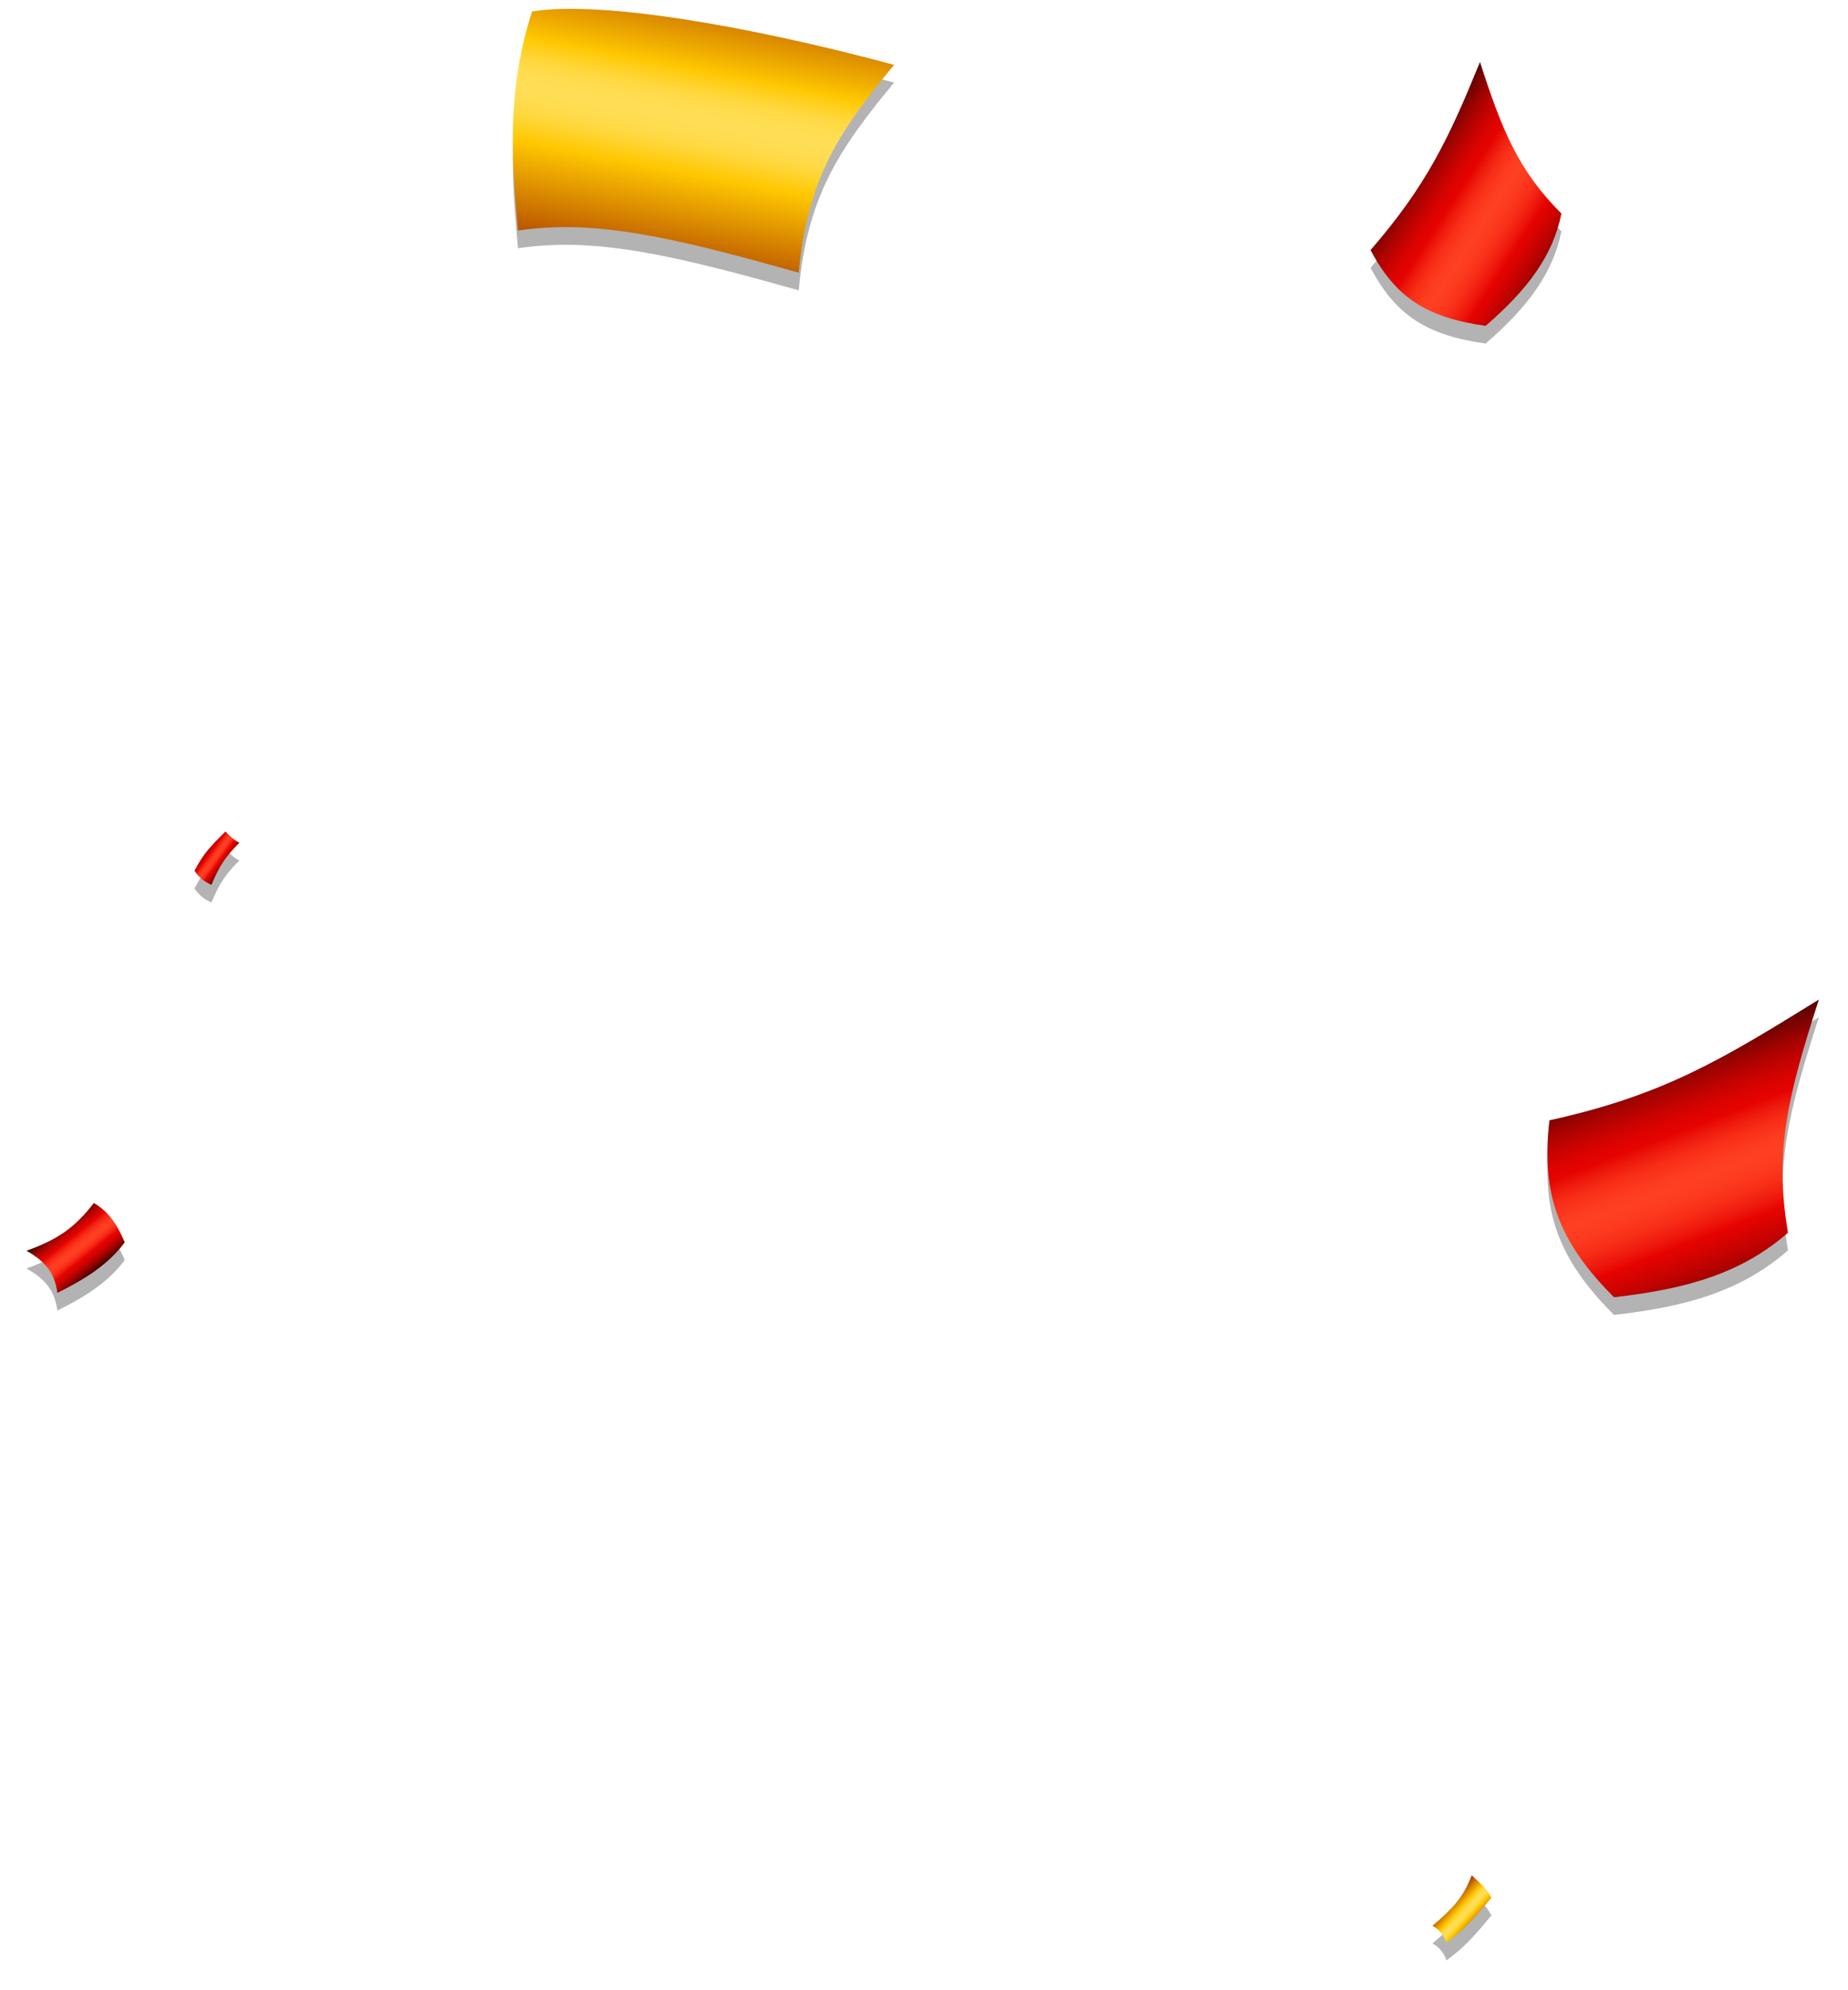 <svg xmlns="http://www.w3.org/2000/svg" xmlns:xlink="http://www.w3.org/1999/xlink" width="209" height="225" viewBox="0 0 209 225"><defs><path id="81una" d="M234 571.714c.635.318 1.27.953 1.587 1.905 2.223-1.587 3.492-3.175 5.08-5.08-.635-1.27-1.588-1.904-2.223-2.539-.952 2.54-2.222 3.81-4.444 5.714z"/><path id="81unb" d="M247.231 480.65c-.952 8.255.953 13.652 7.302 20 8.571-.952 14.603-2.856 19.682-7.3-1.587-9.207 0-15.556 3.492-26.35-10.793 6.667-17.46 10.794-30.476 13.65z"/><path id="81unc" d="M227 382.27c2.857 5.397 6.35 7.619 13.016 8.571 4.762-4.127 7.619-7.936 8.571-12.698-4.762-4.762-6.666-9.206-9.206-17.143-3.492 8.571-6.032 13.968-12.381 21.27z"/><path id="81und" d="M78.492 500.159c3.175-1.588 5.714-3.175 7.62-5.715-.953-2.222-1.906-3.492-3.493-4.444-2.222 2.857-4.127 4.127-7.619 5.397 2.222 1.27 3.175 2.54 3.492 4.762z"/><path id="81une" d="M99.08 449.27c-.636-.318-.953-.635-1.588-1.27-1.587 1.587-2.54 2.54-3.492 4.444.635.953 1.27 1.27 1.905 1.588.952-2.222 1.587-3.175 3.174-4.762z"/><path id="81unf" d="M162.332 384.827c.952-10.476 4.445-15.873 10.794-23.492-16.508-4.445-33.334-7.302-40.953-6.032-2.54 7.937-2.54 14.92-1.587 24.762 8.571-1.27 17.143.635 31.746 4.762z"/><mask id="81unh" width="2" height="2" x="-1" y="-1"><path fill="#fff" d="M234 566h7v8h-7z"/><use xlink:href="#81una"/></mask><filter id="81ung" width="35" height="38" x="220" y="552" filterUnits="userSpaceOnUse"><feOffset dy="2" in="SourceGraphic" result="FeOffset1213Out"/><feGaussianBlur in="FeOffset1213Out" result="FeGaussianBlur1214Out" stdDeviation="1.6 1.6"/></filter><linearGradient id="81uni" x1="236.1" x2="239.25" y1="568.74" y2="571.61" gradientUnits="userSpaceOnUse"><stop offset="0" stop-color="#ab3c00"/><stop offset=".34" stop-color="#ffc700"/><stop offset=".37" stop-color="#ffcd17"/><stop offset=".41" stop-color="#ffd533"/><stop offset=".44" stop-color="#ffda46"/><stop offset=".48" stop-color="#ffdd52"/><stop offset=".52" stop-color="#ffde56"/><stop offset=".55" stop-color="#ffdd51"/><stop offset=".59" stop-color="#ffd943"/><stop offset=".62" stop-color="#ffd32b"/><stop offset=".66" stop-color="#ffca0b"/><stop offset=".67" stop-color="#ffc700"/><stop offset="1" stop-color="#ab3c00"/></linearGradient><mask id="81unk" width="2" height="2" x="-1" y="-1"><path fill="#fff" d="M247 467h31v34h-31z"/><use xlink:href="#81unb"/></mask><filter id="81unj" width="59" height="64" x="233" y="453" filterUnits="userSpaceOnUse"><feOffset dy="2" in="SourceGraphic" result="FeOffset1243Out"/><feGaussianBlur in="FeOffset1243Out" result="FeGaussianBlur1244Out" stdDeviation="1.6 1.6"/></filter><linearGradient id="81unl" x1="260.57" x2="271.44" y1="472.65" y2="501.09" gradientUnits="userSpaceOnUse"><stop offset="0" stop-color="#400300"/><stop offset=".07" stop-color="#750300"/><stop offset=".14" stop-color="#a50300"/><stop offset=".21" stop-color="#c80300"/><stop offset=".26" stop-color="#dd0300"/><stop offset=".3" stop-color="#e50300"/><stop offset=".34" stop-color="#ee190c"/><stop offset=".39" stop-color="#f82e18"/><stop offset=".45" stop-color="#fd3c20"/><stop offset=".49" stop-color="#ff4022"/><stop offset=".54" stop-color="#fd3b1f"/><stop offset=".6" stop-color="#f72e18"/><stop offset=".66" stop-color="#ee180c"/><stop offset=".7" stop-color="#e50300"/><stop offset=".73" stop-color="#db0300"/><stop offset=".79" stop-color="#c20300"/><stop offset=".87" stop-color="#980300"/><stop offset=".95" stop-color="#5e0300"/><stop offset="1" stop-color="#3b0300"/></linearGradient><mask id="81unn" width="2" height="2" x="-1" y="-1"><path fill="#fff" d="M227 361h22v30h-22z"/><use xlink:href="#81unc"/></mask><filter id="81unm" width="50" height="60" x="213" y="347" filterUnits="userSpaceOnUse"><feOffset dy="2" in="SourceGraphic" result="FeOffset1279Out"/><feGaussianBlur in="FeOffset1279Out" result="FeGaussianBlur1280Out" stdDeviation="1.6 1.6"/></filter><linearGradient id="81uno" x1="231.54" x2="250.21" y1="371.81" y2="383.88" gradientUnits="userSpaceOnUse"><stop offset="0" stop-color="#400300"/><stop offset=".07" stop-color="#750300"/><stop offset=".14" stop-color="#a50300"/><stop offset=".21" stop-color="#c80300"/><stop offset=".26" stop-color="#dd0300"/><stop offset=".3" stop-color="#e50300"/><stop offset=".34" stop-color="#ee190c"/><stop offset=".39" stop-color="#f82e18"/><stop offset=".45" stop-color="#fd3c20"/><stop offset=".49" stop-color="#ff4022"/><stop offset=".54" stop-color="#fd3b1f"/><stop offset=".6" stop-color="#f72e18"/><stop offset=".66" stop-color="#ee180c"/><stop offset=".7" stop-color="#e50300"/><stop offset=".73" stop-color="#db0300"/><stop offset=".79" stop-color="#c20300"/><stop offset=".87" stop-color="#980300"/><stop offset=".95" stop-color="#5e0300"/><stop offset="1" stop-color="#3b0300"/></linearGradient><mask id="81unq" width="2" height="2" x="-1" y="-1"><path fill="#fff" d="M75 490h12v11H75z"/><use xlink:href="#81und"/></mask><filter id="81unp" width="40" height="41" x="61" y="476" filterUnits="userSpaceOnUse"><feOffset dy="2" in="SourceGraphic" result="FeOffset1315Out"/><feGaussianBlur in="FeOffset1315Out" result="FeGaussianBlur1316Out" stdDeviation="1.6 1.6"/></filter><linearGradient id="81unr" x1="82.89" x2="78.77" y1="497.6" y2="492.44" gradientUnits="userSpaceOnUse"><stop offset="0" stop-color="#400300"/><stop offset=".07" stop-color="#750300"/><stop offset=".14" stop-color="#a50300"/><stop offset=".21" stop-color="#c80300"/><stop offset=".26" stop-color="#dd0300"/><stop offset=".3" stop-color="#e50300"/><stop offset=".34" stop-color="#ee190c"/><stop offset=".39" stop-color="#f82e18"/><stop offset=".45" stop-color="#fd3c20"/><stop offset=".49" stop-color="#ff4022"/><stop offset=".54" stop-color="#fd3b1f"/><stop offset=".6" stop-color="#f72e18"/><stop offset=".66" stop-color="#ee180c"/><stop offset=".7" stop-color="#e50300"/><stop offset=".73" stop-color="#db0300"/><stop offset=".79" stop-color="#c20300"/><stop offset=".87" stop-color="#980300"/><stop offset=".95" stop-color="#5e0300"/><stop offset="1" stop-color="#3b0300"/></linearGradient><mask id="81unt" width="2" height="2" x="-1" y="-1"><path fill="#fff" d="M94 448h6v6h-6z"/><use xlink:href="#81une"/></mask><filter id="81uns" width="34" height="36" x="80" y="434" filterUnits="userSpaceOnUse"><feOffset dy="2" in="SourceGraphic" result="FeOffset1351Out"/><feGaussianBlur in="FeOffset1351Out" result="FeGaussianBlur1352Out" stdDeviation="1.6 1.6"/></filter><linearGradient id="81unu" x1="97.75" x2="95.12" y1="451.69" y2="449.73" gradientUnits="userSpaceOnUse"><stop offset="0" stop-color="#400300"/><stop offset=".07" stop-color="#750300"/><stop offset=".14" stop-color="#a50300"/><stop offset=".21" stop-color="#c80300"/><stop offset=".26" stop-color="#dd0300"/><stop offset=".3" stop-color="#e50300"/><stop offset=".34" stop-color="#ee190c"/><stop offset=".39" stop-color="#f82e18"/><stop offset=".45" stop-color="#fd3c20"/><stop offset=".49" stop-color="#ff4022"/><stop offset=".54" stop-color="#fd3b1f"/><stop offset=".6" stop-color="#f72e18"/><stop offset=".66" stop-color="#ee180c"/><stop offset=".7" stop-color="#e50300"/><stop offset=".73" stop-color="#db0300"/><stop offset=".79" stop-color="#c20300"/><stop offset=".87" stop-color="#980300"/><stop offset=".95" stop-color="#5e0300"/><stop offset="1" stop-color="#3b0300"/></linearGradient><mask id="81unw" width="2" height="2" x="-1" y="-1"><path fill="#fff" d="M130 355h44v30h-44z"/><use xlink:href="#81unf"/></mask><filter id="81unv" width="72" height="60" x="116" y="341" filterUnits="userSpaceOnUse"><feOffset dy="2" in="SourceGraphic" result="FeOffset1387Out"/><feGaussianBlur in="FeOffset1387Out" result="FeGaussianBlur1388Out" stdDeviation="1.6 1.6"/></filter><linearGradient id="81unx" x1="147.26" x2="153.92" y1="385.39" y2="350.58" gradientUnits="userSpaceOnUse"><stop offset="0" stop-color="#ab3c00"/><stop offset=".34" stop-color="#ffc700"/><stop offset=".37" stop-color="#ffcd17"/><stop offset=".41" stop-color="#ffd533"/><stop offset=".44" stop-color="#ffda46"/><stop offset=".48" stop-color="#ffdd52"/><stop offset=".52" stop-color="#ffde56"/><stop offset=".55" stop-color="#ffdd51"/><stop offset=".59" stop-color="#ffd943"/><stop offset=".62" stop-color="#ffd32b"/><stop offset=".66" stop-color="#ffca0b"/><stop offset=".67" stop-color="#ffc700"/><stop offset="1" stop-color="#ab3c00"/></linearGradient></defs><g><g transform="translate(-72 -354)"><g filter="url(#81ung)"><use fill="none" stroke-opacity=".3" stroke-width="0" mask="url(&quot;#81unh&quot;)" xlink:href="#81una"/><use fill-opacity=".3" xlink:href="#81una"/></g><use fill="url(#81uni)" xlink:href="#81una"/></g><g transform="translate(-72 -354)"><g filter="url(#81unj)"><use fill="none" stroke-opacity=".3" stroke-width="0" mask="url(&quot;#81unk&quot;)" xlink:href="#81unb"/><use fill-opacity=".3" xlink:href="#81unb"/></g><use fill="url(#81unl)" xlink:href="#81unb"/></g><g transform="translate(-72 -354)"><g filter="url(#81unm)"><use fill="none" stroke-opacity=".3" stroke-width="0" mask="url(&quot;#81unn&quot;)" xlink:href="#81unc"/><use fill-opacity=".3" xlink:href="#81unc"/></g><use fill="url(#81uno)" xlink:href="#81unc"/></g><g transform="translate(-72 -354)"><g filter="url(#81unp)"><use fill="none" stroke-opacity=".3" stroke-width="0" mask="url(&quot;#81unq&quot;)" xlink:href="#81und"/><use fill-opacity=".3" xlink:href="#81und"/></g><use fill="url(#81unr)" xlink:href="#81und"/></g><g transform="translate(-72 -354)"><g filter="url(#81uns)"><use fill="none" stroke-opacity=".3" stroke-width="0" mask="url(&quot;#81unt&quot;)" xlink:href="#81une"/><use fill-opacity=".3" xlink:href="#81une"/></g><use fill="url(#81unu)" xlink:href="#81une"/></g><g transform="translate(-72 -354)"><g filter="url(#81unv)"><use fill="none" stroke-opacity=".3" stroke-width="0" mask="url(&quot;#81unw&quot;)" xlink:href="#81unf"/><use fill-opacity=".3" xlink:href="#81unf"/></g><use fill="url(#81unx)" xlink:href="#81unf"/></g></g></svg>
